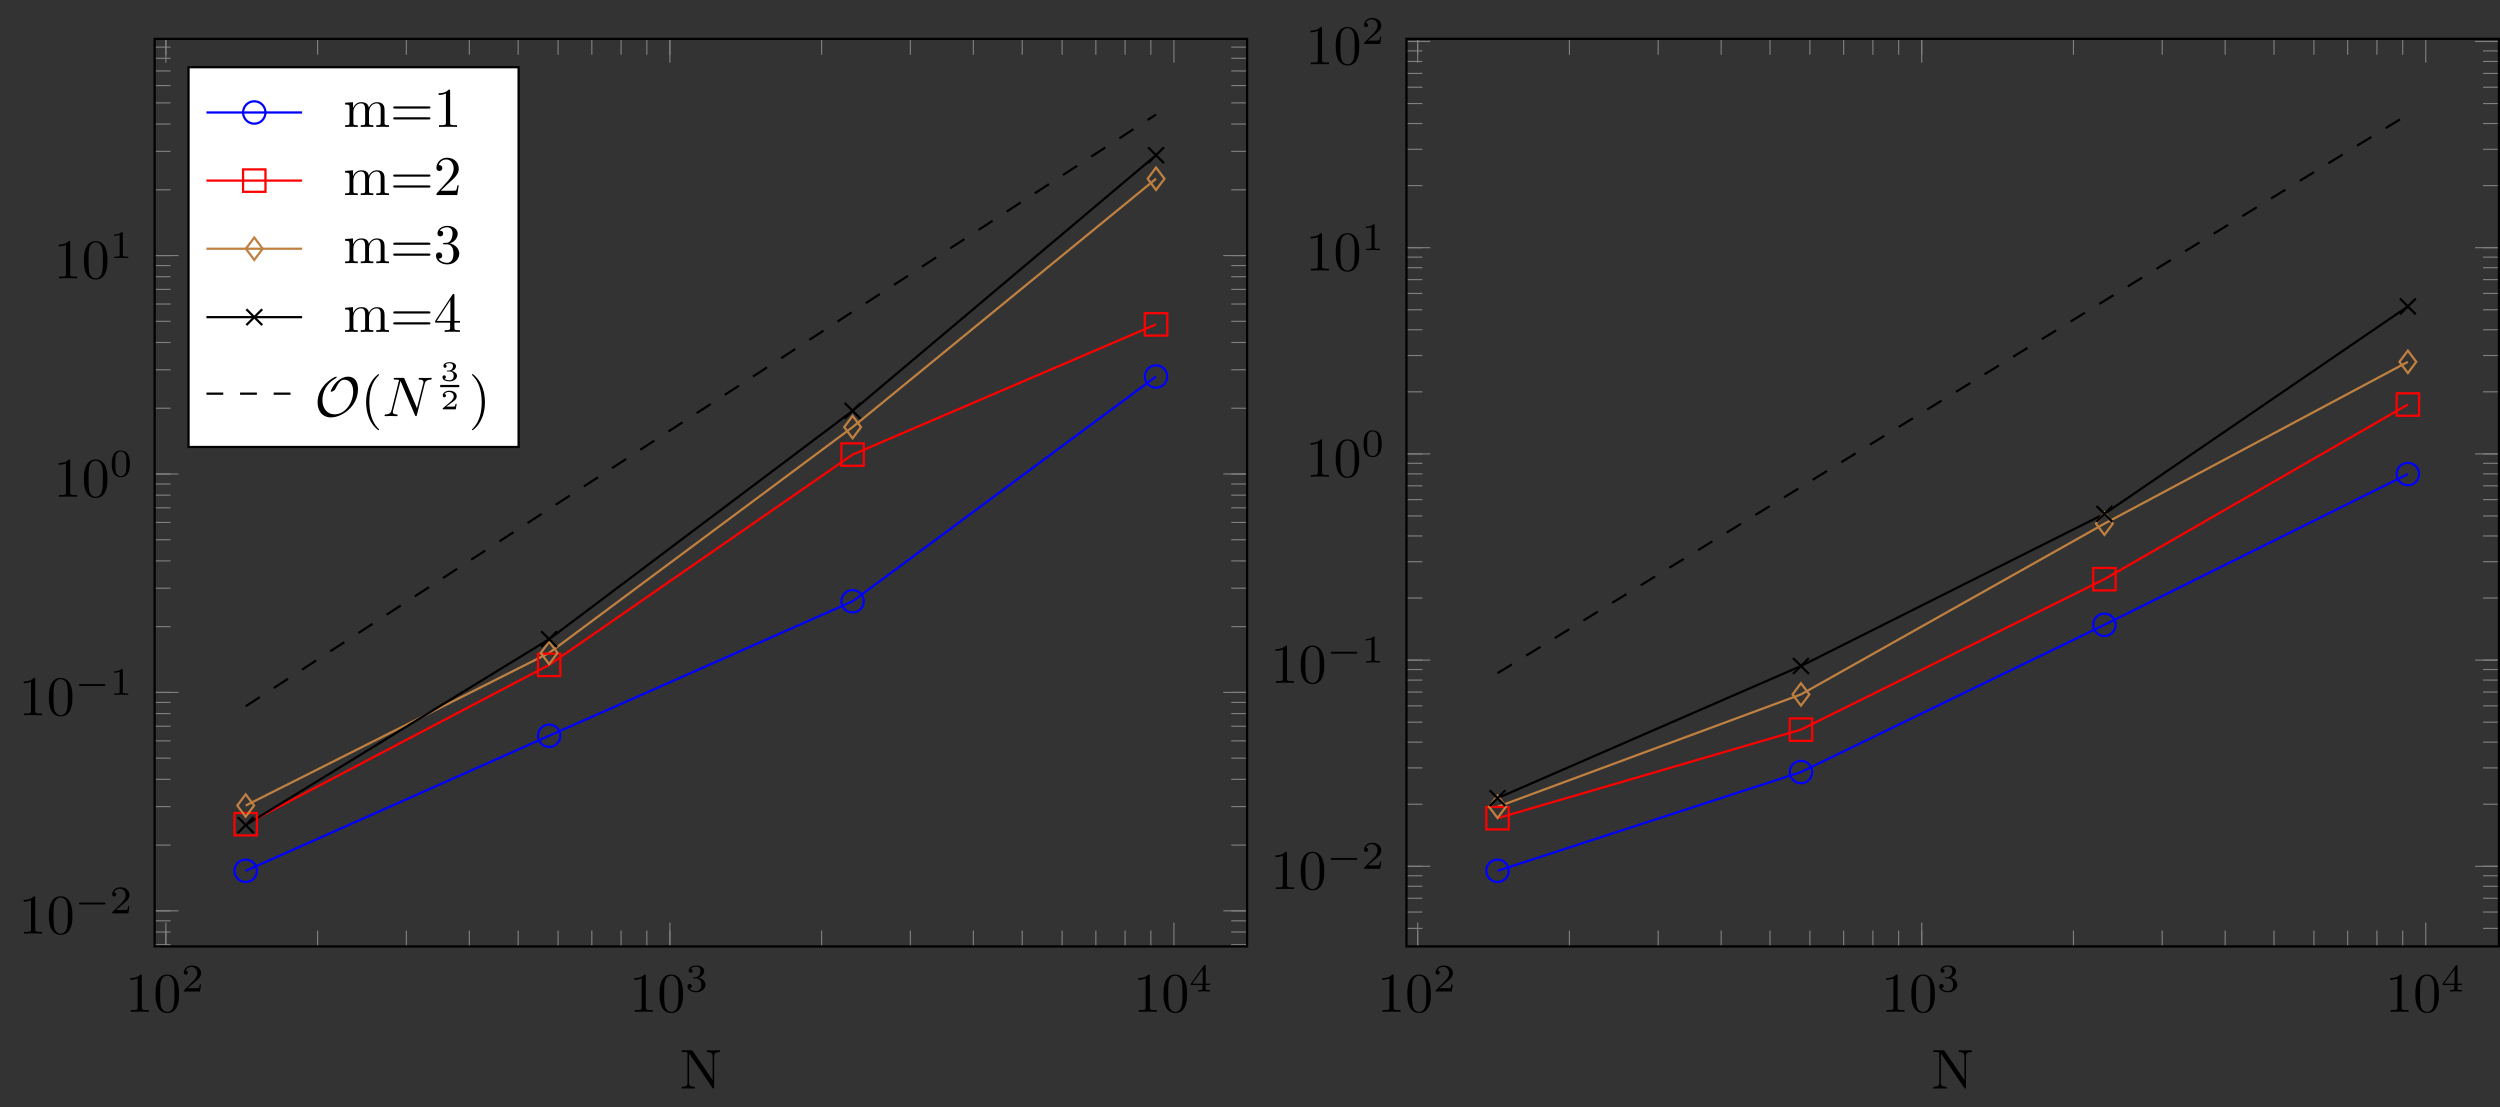 <?xml version="1.0" encoding="UTF-8"?>
<svg xmlns="http://www.w3.org/2000/svg" xmlns:xlink="http://www.w3.org/1999/xlink" width="444.591pt" height="196.907pt" viewBox="0 0 444.591 196.907" version="1.1">
<rect x="0" y="0" width="444.591" height="196.907" fill="#333333" stroke="none"/>
<defs>
<g>
<symbol overflow="visible" id="glyph0-0">
<path style="stroke:none;" d=""/>
</symbol>
<symbol overflow="visible" id="glyph0-1">
<path style="stroke:none;" d="M 2.938 -6.375 C 2.938 -6.625 2.938 -6.641 2.703 -6.641 C 2.078 -6 1.203 -6 0.891 -6 L 0.891 -5.688 C 1.094 -5.688 1.672 -5.688 2.188 -5.953 L 2.188 -0.781 C 2.188 -0.422 2.156 -0.312 1.266 -0.312 L 0.953 -0.312 L 0.953 0 C 1.297 -0.031 2.156 -0.031 2.562 -0.031 C 2.953 -0.031 3.828 -0.031 4.172 0 L 4.172 -0.312 L 3.859 -0.312 C 2.953 -0.312 2.938 -0.422 2.938 -0.781 Z M 2.938 -6.375 "/>
</symbol>
<symbol overflow="visible" id="glyph0-2">
<path style="stroke:none;" d="M 4.578 -3.188 C 4.578 -3.984 4.531 -4.781 4.188 -5.516 C 3.734 -6.484 2.906 -6.641 2.5 -6.641 C 1.891 -6.641 1.172 -6.375 0.75 -5.453 C 0.438 -4.766 0.391 -3.984 0.391 -3.188 C 0.391 -2.438 0.422 -1.547 0.844 -0.781 C 1.266 0.016 2 0.219 2.484 0.219 C 3.016 0.219 3.781 0.016 4.219 -0.938 C 4.531 -1.625 4.578 -2.406 4.578 -3.188 Z M 2.484 0 C 2.094 0 1.5 -0.25 1.328 -1.203 C 1.219 -1.797 1.219 -2.719 1.219 -3.312 C 1.219 -3.953 1.219 -4.609 1.297 -5.141 C 1.484 -6.328 2.234 -6.422 2.484 -6.422 C 2.812 -6.422 3.469 -6.234 3.656 -5.25 C 3.766 -4.688 3.766 -3.938 3.766 -3.312 C 3.766 -2.562 3.766 -1.891 3.656 -1.25 C 3.5 -0.297 2.938 0 2.484 0 Z M 2.484 0 "/>
</symbol>
<symbol overflow="visible" id="glyph0-3">
<path style="stroke:none;" d="M 3.297 2.391 C 3.297 2.359 3.297 2.344 3.125 2.172 C 1.891 0.922 1.562 -0.969 1.562 -2.5 C 1.562 -4.234 1.938 -5.969 3.172 -7.203 C 3.297 -7.328 3.297 -7.344 3.297 -7.375 C 3.297 -7.453 3.266 -7.484 3.203 -7.484 C 3.094 -7.484 2.203 -6.797 1.609 -5.531 C 1.109 -4.438 0.984 -3.328 0.984 -2.5 C 0.984 -1.719 1.094 -0.516 1.641 0.625 C 2.25 1.844 3.094 2.5 3.203 2.5 C 3.266 2.5 3.297 2.469 3.297 2.391 Z M 3.297 2.391 "/>
</symbol>
<symbol overflow="visible" id="glyph0-4">
<path style="stroke:none;" d="M 2.875 -2.5 C 2.875 -3.266 2.766 -4.469 2.219 -5.609 C 1.625 -6.828 0.766 -7.484 0.672 -7.484 C 0.609 -7.484 0.562 -7.438 0.562 -7.375 C 0.562 -7.344 0.562 -7.328 0.75 -7.141 C 1.734 -6.156 2.297 -4.578 2.297 -2.5 C 2.297 -0.781 1.938 0.969 0.703 2.219 C 0.562 2.344 0.562 2.359 0.562 2.391 C 0.562 2.453 0.609 2.5 0.672 2.5 C 0.766 2.5 1.672 1.812 2.25 0.547 C 2.766 -0.547 2.875 -1.656 2.875 -2.5 Z M 2.875 -2.5 "/>
</symbol>
<symbol overflow="visible" id="glyph1-0">
<path style="stroke:none;" d=""/>
</symbol>
<symbol overflow="visible" id="glyph1-1">
<path style="stroke:none;" d="M 3.516 -1.266 L 3.281 -1.266 C 3.266 -1.109 3.188 -0.703 3.094 -0.641 C 3.047 -0.594 2.516 -0.594 2.406 -0.594 L 1.125 -0.594 C 1.859 -1.234 2.109 -1.438 2.516 -1.766 C 3.031 -2.172 3.516 -2.609 3.516 -3.266 C 3.516 -4.109 2.781 -4.625 1.891 -4.625 C 1.031 -4.625 0.438 -4.016 0.438 -3.375 C 0.438 -3.031 0.734 -2.984 0.812 -2.984 C 0.969 -2.984 1.172 -3.109 1.172 -3.359 C 1.172 -3.484 1.125 -3.734 0.766 -3.734 C 0.984 -4.219 1.453 -4.375 1.781 -4.375 C 2.484 -4.375 2.844 -3.828 2.844 -3.266 C 2.844 -2.656 2.406 -2.188 2.188 -1.938 L 0.516 -0.266 C 0.438 -0.203 0.438 -0.188 0.438 0 L 3.312 0 Z M 3.516 -1.266 "/>
</symbol>
<symbol overflow="visible" id="glyph1-2">
<path style="stroke:none;" d="M 1.906 -2.328 C 2.453 -2.328 2.844 -1.953 2.844 -1.203 C 2.844 -0.344 2.328 -0.078 1.938 -0.078 C 1.656 -0.078 1.031 -0.156 0.75 -0.578 C 1.078 -0.578 1.156 -0.812 1.156 -0.969 C 1.156 -1.188 0.984 -1.344 0.766 -1.344 C 0.578 -1.344 0.375 -1.219 0.375 -0.938 C 0.375 -0.281 1.094 0.141 1.938 0.141 C 2.906 0.141 3.578 -0.516 3.578 -1.203 C 3.578 -1.75 3.141 -2.297 2.375 -2.453 C 3.094 -2.719 3.359 -3.234 3.359 -3.672 C 3.359 -4.219 2.734 -4.625 1.953 -4.625 C 1.188 -4.625 0.594 -4.25 0.594 -3.688 C 0.594 -3.453 0.75 -3.328 0.953 -3.328 C 1.172 -3.328 1.312 -3.484 1.312 -3.672 C 1.312 -3.875 1.172 -4.031 0.953 -4.047 C 1.203 -4.344 1.672 -4.422 1.938 -4.422 C 2.25 -4.422 2.688 -4.266 2.688 -3.672 C 2.688 -3.375 2.594 -3.047 2.406 -2.844 C 2.188 -2.578 1.984 -2.562 1.641 -2.531 C 1.469 -2.516 1.453 -2.516 1.422 -2.516 C 1.406 -2.516 1.344 -2.5 1.344 -2.422 C 1.344 -2.328 1.406 -2.328 1.531 -2.328 Z M 1.906 -2.328 "/>
</symbol>
<symbol overflow="visible" id="glyph1-3">
<path style="stroke:none;" d="M 3.688 -1.141 L 3.688 -1.391 L 2.906 -1.391 L 2.906 -4.5 C 2.906 -4.641 2.906 -4.703 2.766 -4.703 C 2.672 -4.703 2.641 -4.703 2.578 -4.594 L 0.266 -1.391 L 0.266 -1.141 L 2.328 -1.141 L 2.328 -0.578 C 2.328 -0.328 2.328 -0.25 1.75 -0.25 L 1.562 -0.25 L 1.562 0 C 1.922 -0.016 2.359 -0.031 2.609 -0.031 C 2.875 -0.031 3.312 -0.016 3.672 0 L 3.672 -0.25 L 3.484 -0.25 C 2.906 -0.25 2.906 -0.328 2.906 -0.578 L 2.906 -1.141 Z M 2.375 -3.938 L 2.375 -1.391 L 0.531 -1.391 Z M 2.375 -3.938 "/>
</symbol>
<symbol overflow="visible" id="glyph1-4">
<path style="stroke:none;" d="M 2.328 -4.438 C 2.328 -4.625 2.328 -4.625 2.125 -4.625 C 1.672 -4.188 1.047 -4.188 0.766 -4.188 L 0.766 -3.938 C 0.922 -3.938 1.391 -3.938 1.766 -4.125 L 1.766 -0.578 C 1.766 -0.344 1.766 -0.25 1.078 -0.25 L 0.812 -0.25 L 0.812 0 C 0.938 0 1.797 -0.031 2.047 -0.031 C 2.266 -0.031 3.141 0 3.297 0 L 3.297 -0.25 L 3.031 -0.25 C 2.328 -0.25 2.328 -0.344 2.328 -0.578 Z M 2.328 -4.438 "/>
</symbol>
<symbol overflow="visible" id="glyph1-5">
<path style="stroke:none;" d="M 3.594 -2.219 C 3.594 -2.984 3.5 -3.547 3.188 -4.031 C 2.969 -4.344 2.531 -4.625 1.984 -4.625 C 0.359 -4.625 0.359 -2.719 0.359 -2.219 C 0.359 -1.719 0.359 0.141 1.984 0.141 C 3.594 0.141 3.594 -1.719 3.594 -2.219 Z M 1.984 -0.062 C 1.656 -0.062 1.234 -0.25 1.094 -0.812 C 1 -1.219 1 -1.797 1 -2.312 C 1 -2.828 1 -3.359 1.094 -3.734 C 1.25 -4.281 1.688 -4.438 1.984 -4.438 C 2.359 -4.438 2.719 -4.203 2.844 -3.797 C 2.953 -3.422 2.969 -2.922 2.969 -2.312 C 2.969 -1.797 2.969 -1.281 2.875 -0.844 C 2.734 -0.203 2.266 -0.062 1.984 -0.062 Z M 1.984 -0.062 "/>
</symbol>
<symbol overflow="visible" id="glyph2-0">
<path style="stroke:none;" d=""/>
</symbol>
<symbol overflow="visible" id="glyph2-1">
<path style="stroke:none;" d="M 5.188 -1.578 C 5.297 -1.578 5.469 -1.578 5.469 -1.734 C 5.469 -1.922 5.297 -1.922 5.188 -1.922 L 1.031 -1.922 C 0.922 -1.922 0.75 -1.922 0.75 -1.75 C 0.75 -1.578 0.906 -1.578 1.031 -1.578 Z M 5.188 -1.578 "/>
</symbol>
<symbol overflow="visible" id="glyph3-0">
<path style="stroke:none;" d=""/>
</symbol>
<symbol overflow="visible" id="glyph3-1">
<path style="stroke:none;" d="M 7.141 -6.5 L 7.141 -6.812 L 5.969 -6.781 L 4.812 -6.812 L 4.812 -6.5 C 5.828 -6.5 5.828 -6.031 5.828 -5.766 L 5.828 -1.5 L 2.312 -6.672 C 2.219 -6.797 2.219 -6.812 2.031 -6.812 L 0.328 -6.812 L 0.328 -6.5 L 0.625 -6.5 C 0.766 -6.5 0.969 -6.484 1.109 -6.484 C 1.344 -6.453 1.359 -6.438 1.359 -6.25 L 1.359 -1.047 C 1.359 -0.781 1.359 -0.312 0.328 -0.312 L 0.328 0 L 1.5 -0.031 L 2.656 0 L 2.656 -0.312 C 1.641 -0.312 1.641 -0.781 1.641 -1.047 L 1.641 -6.234 C 1.688 -6.188 1.688 -6.172 1.734 -6.109 L 5.797 -0.125 C 5.891 -0.016 5.906 0 5.969 0 C 6.109 0 6.109 -0.062 6.109 -0.266 L 6.109 -5.766 C 6.109 -6.031 6.109 -6.5 7.141 -6.5 Z M 7.141 -6.5 "/>
</symbol>
<symbol overflow="visible" id="glyph3-2">
<path style="stroke:none;" d="M 8.109 0 L 8.109 -0.312 C 7.594 -0.312 7.344 -0.312 7.328 -0.609 L 7.328 -2.516 C 7.328 -3.375 7.328 -3.672 7.016 -4.031 C 6.875 -4.203 6.547 -4.406 5.969 -4.406 C 5.141 -4.406 4.688 -3.812 4.531 -3.422 C 4.391 -4.297 3.656 -4.406 3.203 -4.406 C 2.469 -4.406 2 -3.984 1.719 -3.359 L 1.719 -4.406 L 0.312 -4.297 L 0.312 -3.984 C 1.016 -3.984 1.094 -3.922 1.094 -3.422 L 1.094 -0.75 C 1.094 -0.312 0.984 -0.312 0.312 -0.312 L 0.312 0 L 1.453 -0.031 L 2.562 0 L 2.562 -0.312 C 1.891 -0.312 1.781 -0.312 1.781 -0.75 L 1.781 -2.594 C 1.781 -3.625 2.5 -4.188 3.125 -4.188 C 3.766 -4.188 3.875 -3.656 3.875 -3.078 L 3.875 -0.75 C 3.875 -0.312 3.766 -0.312 3.094 -0.312 L 3.094 0 L 4.219 -0.031 L 5.328 0 L 5.328 -0.312 C 4.672 -0.312 4.562 -0.312 4.562 -0.75 L 4.562 -2.594 C 4.562 -3.625 5.266 -4.188 5.906 -4.188 C 6.531 -4.188 6.641 -3.656 6.641 -3.078 L 6.641 -0.75 C 6.641 -0.312 6.531 -0.312 5.859 -0.312 L 5.859 0 L 6.984 -0.031 Z M 8.109 0 "/>
</symbol>
<symbol overflow="visible" id="glyph3-3">
<path style="stroke:none;" d="M 7.188 -3.453 C 7.188 -3.656 7 -3.656 6.859 -3.656 L 0.891 -3.656 C 0.75 -3.656 0.562 -3.656 0.562 -3.453 C 0.562 -3.266 0.75 -3.266 0.891 -3.266 L 6.844 -3.266 C 7 -3.266 7.188 -3.266 7.188 -3.453 Z M 7.188 -1.531 C 7.188 -1.719 7 -1.719 6.844 -1.719 L 0.891 -1.719 C 0.75 -1.719 0.562 -1.719 0.562 -1.531 C 0.562 -1.328 0.75 -1.328 0.891 -1.328 L 6.859 -1.328 C 7 -1.328 7.188 -1.328 7.188 -1.531 Z M 7.188 -1.531 "/>
</symbol>
<symbol overflow="visible" id="glyph3-4">
<path style="stroke:none;" d="M 4.172 0 L 4.172 -0.312 L 3.859 -0.312 C 2.953 -0.312 2.938 -0.422 2.938 -0.781 L 2.938 -6.375 C 2.938 -6.625 2.938 -6.641 2.703 -6.641 C 2.078 -6 1.203 -6 0.891 -6 L 0.891 -5.688 C 1.094 -5.688 1.672 -5.688 2.188 -5.953 L 2.188 -0.781 C 2.188 -0.422 2.156 -0.312 1.266 -0.312 L 0.953 -0.312 L 0.953 0 C 1.297 -0.031 2.156 -0.031 2.562 -0.031 C 2.953 -0.031 3.828 -0.031 4.172 0 Z M 4.172 0 "/>
</symbol>
<symbol overflow="visible" id="glyph3-5">
<path style="stroke:none;" d="M 4.469 -1.734 L 4.234 -1.734 C 4.172 -1.438 4.109 -1 4 -0.844 C 3.938 -0.766 3.281 -0.766 3.062 -0.766 L 1.266 -0.766 L 2.328 -1.797 C 3.875 -3.172 4.469 -3.703 4.469 -4.703 C 4.469 -5.844 3.578 -6.641 2.359 -6.641 C 1.234 -6.641 0.5 -5.719 0.5 -4.828 C 0.5 -4.281 1 -4.281 1.031 -4.281 C 1.203 -4.281 1.547 -4.391 1.547 -4.812 C 1.547 -5.062 1.359 -5.328 1.016 -5.328 C 0.938 -5.328 0.922 -5.328 0.891 -5.312 C 1.109 -5.969 1.656 -6.328 2.234 -6.328 C 3.141 -6.328 3.562 -5.516 3.562 -4.703 C 3.562 -3.906 3.078 -3.125 2.516 -2.5 L 0.609 -0.375 C 0.5 -0.266 0.5 -0.234 0.5 0 L 4.203 0 Z M 4.469 -1.734 "/>
</symbol>
<symbol overflow="visible" id="glyph3-6">
<path style="stroke:none;" d="M 4.562 -1.703 C 4.562 -2.516 3.922 -3.297 2.891 -3.516 C 3.703 -3.781 4.281 -4.469 4.281 -5.266 C 4.281 -6.078 3.406 -6.641 2.453 -6.641 C 1.453 -6.641 0.688 -6.047 0.688 -5.281 C 0.688 -4.953 0.906 -4.766 1.203 -4.766 C 1.5 -4.766 1.703 -4.984 1.703 -5.281 C 1.703 -5.766 1.234 -5.766 1.094 -5.766 C 1.391 -6.266 2.047 -6.391 2.406 -6.391 C 2.828 -6.391 3.375 -6.172 3.375 -5.281 C 3.375 -5.156 3.344 -4.578 3.094 -4.141 C 2.797 -3.656 2.453 -3.625 2.203 -3.625 C 2.125 -3.609 1.891 -3.594 1.812 -3.594 C 1.734 -3.578 1.672 -3.562 1.672 -3.469 C 1.672 -3.359 1.734 -3.359 1.906 -3.359 L 2.344 -3.359 C 3.156 -3.359 3.531 -2.688 3.531 -1.703 C 3.531 -0.344 2.844 -0.062 2.406 -0.062 C 1.969 -0.062 1.219 -0.234 0.875 -0.812 C 1.219 -0.766 1.531 -0.984 1.531 -1.359 C 1.531 -1.719 1.266 -1.922 0.984 -1.922 C 0.734 -1.922 0.422 -1.781 0.422 -1.344 C 0.422 -0.438 1.344 0.219 2.438 0.219 C 3.656 0.219 4.562 -0.688 4.562 -1.703 Z M 4.562 -1.703 "/>
</symbol>
<symbol overflow="visible" id="glyph3-7">
<path style="stroke:none;" d="M 4.688 -1.641 L 4.688 -1.953 L 3.703 -1.953 L 3.703 -6.484 C 3.703 -6.688 3.703 -6.75 3.531 -6.75 C 3.453 -6.75 3.422 -6.75 3.344 -6.625 L 0.281 -1.953 L 0.281 -1.641 L 2.938 -1.641 L 2.938 -0.781 C 2.938 -0.422 2.906 -0.312 2.172 -0.312 L 1.969 -0.312 L 1.969 0 C 2.375 -0.031 2.891 -0.031 3.312 -0.031 C 3.734 -0.031 4.25 -0.031 4.672 0 L 4.672 -0.312 L 4.453 -0.312 C 3.719 -0.312 3.703 -0.422 3.703 -0.781 L 3.703 -1.641 Z M 2.984 -1.953 L 0.562 -1.953 L 2.984 -5.672 Z M 2.984 -1.953 "/>
</symbol>
<symbol overflow="visible" id="glyph4-0">
<path style="stroke:none;" d=""/>
</symbol>
<symbol overflow="visible" id="glyph4-1">
<path style="stroke:none;" d="M 7.75 -4.812 C 7.75 -6.078 7.188 -7.031 5.969 -7.031 C 4.938 -7.031 4.062 -6.188 3.984 -6.125 C 3.188 -5.344 2.891 -4.453 2.891 -4.422 C 2.891 -4.359 2.938 -4.359 2.984 -4.359 C 3.188 -4.359 3.344 -4.453 3.484 -4.562 C 3.672 -4.688 3.672 -4.719 3.781 -4.953 C 3.875 -5.156 4.109 -5.641 4.469 -6.062 C 4.719 -6.328 4.922 -6.484 5.312 -6.484 C 6.281 -6.484 6.891 -5.688 6.891 -4.375 C 6.891 -2.344 5.453 -0.328 3.609 -0.328 C 2.188 -0.328 1.422 -1.453 1.422 -2.875 C 1.422 -4.234 2.109 -5.734 3.562 -6.594 C 3.672 -6.656 3.969 -6.828 3.969 -6.953 C 3.969 -7.031 3.891 -7.031 3.875 -7.031 C 3.516 -7.031 0.562 -5.438 0.562 -2.453 C 0.562 -1.062 1.297 0.219 2.953 0.219 C 4.891 0.219 7.75 -1.734 7.75 -4.812 Z M 7.75 -4.812 "/>
</symbol>
<symbol overflow="visible" id="glyph5-0">
<path style="stroke:none;" d=""/>
</symbol>
<symbol overflow="visible" id="glyph5-1">
<path style="stroke:none;" d="M 7.531 -5.766 C 7.641 -6.156 7.812 -6.469 8.609 -6.5 C 8.656 -6.5 8.781 -6.516 8.781 -6.703 C 8.781 -6.703 8.781 -6.812 8.656 -6.812 C 8.328 -6.812 7.969 -6.781 7.641 -6.781 C 7.312 -6.781 6.953 -6.812 6.625 -6.812 C 6.562 -6.812 6.453 -6.812 6.453 -6.609 C 6.453 -6.5 6.547 -6.5 6.625 -6.5 C 7.203 -6.484 7.312 -6.281 7.312 -6.062 C 7.312 -6.031 7.281 -5.875 7.281 -5.859 L 6.156 -1.422 L 3.953 -6.625 C 3.875 -6.797 3.875 -6.812 3.641 -6.812 L 2.297 -6.812 C 2.109 -6.812 2.016 -6.812 2.016 -6.609 C 2.016 -6.5 2.109 -6.5 2.297 -6.5 C 2.344 -6.5 2.969 -6.5 2.969 -6.406 L 1.641 -1.062 C 1.531 -0.656 1.359 -0.344 0.562 -0.312 C 0.5 -0.312 0.391 -0.297 0.391 -0.109 C 0.391 -0.047 0.438 0 0.516 0 C 0.844 0 1.188 -0.031 1.516 -0.031 C 1.859 -0.031 2.219 0 2.547 0 C 2.594 0 2.719 0 2.719 -0.203 C 2.719 -0.297 2.625 -0.312 2.516 -0.312 C 1.938 -0.328 1.859 -0.547 1.859 -0.75 C 1.859 -0.812 1.875 -0.875 1.906 -0.984 L 3.219 -6.234 C 3.266 -6.188 3.266 -6.156 3.312 -6.062 L 5.797 -0.188 C 5.859 -0.016 5.891 0 5.984 0 C 6.094 0 6.094 -0.031 6.141 -0.203 Z M 7.531 -5.766 "/>
</symbol>
<symbol overflow="visible" id="glyph6-0">
<path style="stroke:none;" d=""/>
</symbol>
<symbol overflow="visible" id="glyph6-1">
<path style="stroke:none;" d="M 1.641 -1.656 C 2.109 -1.656 2.406 -1.359 2.406 -0.875 C 2.406 -0.359 2.094 -0.094 1.656 -0.094 C 1.594 -0.094 1 -0.094 0.75 -0.359 C 0.953 -0.391 1.016 -0.531 1.016 -0.656 C 1.016 -0.844 0.875 -0.969 0.703 -0.969 C 0.547 -0.969 0.406 -0.859 0.406 -0.641 C 0.406 -0.125 0.984 0.109 1.672 0.109 C 2.484 0.109 2.984 -0.391 2.984 -0.875 C 2.984 -1.281 2.625 -1.625 2.062 -1.75 C 2.656 -1.953 2.812 -2.328 2.812 -2.609 C 2.812 -3.016 2.312 -3.312 1.688 -3.312 C 1.062 -3.312 0.578 -3.062 0.578 -2.609 C 0.578 -2.375 0.766 -2.312 0.859 -2.312 C 1 -2.312 1.141 -2.422 1.141 -2.609 C 1.141 -2.719 1.078 -2.859 0.906 -2.891 C 1.109 -3.109 1.562 -3.125 1.672 -3.125 C 2.031 -3.125 2.281 -2.953 2.281 -2.609 C 2.281 -2.312 2.094 -1.859 1.578 -1.828 C 1.438 -1.828 1.422 -1.828 1.281 -1.812 C 1.234 -1.812 1.172 -1.812 1.172 -1.734 C 1.172 -1.656 1.219 -1.656 1.312 -1.656 Z M 1.641 -1.656 "/>
</symbol>
<symbol overflow="visible" id="glyph6-2">
<path style="stroke:none;" d="M 2.938 -0.969 L 2.719 -0.969 C 2.719 -0.875 2.656 -0.562 2.578 -0.516 C 2.547 -0.484 2.125 -0.484 2.047 -0.484 L 1.078 -0.484 C 1.406 -0.719 1.766 -1 2.062 -1.203 C 2.516 -1.516 2.938 -1.797 2.938 -2.328 C 2.938 -2.969 2.328 -3.312 1.625 -3.312 C 0.953 -3.312 0.453 -2.938 0.453 -2.438 C 0.453 -2.188 0.672 -2.141 0.75 -2.141 C 0.875 -2.141 1.031 -2.234 1.031 -2.438 C 1.031 -2.609 0.906 -2.719 0.75 -2.719 C 0.891 -2.953 1.188 -3.094 1.516 -3.094 C 2 -3.094 2.406 -2.812 2.406 -2.328 C 2.406 -1.906 2.109 -1.578 1.734 -1.266 L 0.516 -0.234 C 0.469 -0.188 0.453 -0.188 0.453 -0.156 L 0.453 0 L 2.766 0 Z M 2.938 -0.969 "/>
</symbol>
</g>
<clipPath id="clip1">
  <path d="M 250 8 L 444.59 8 L 444.59 166 L 250 166 Z M 250 8 "/>
</clipPath>
<clipPath id="clip2">
  <path d="M 250 7 L 444.59 7 L 444.59 155 L 250 155 Z M 250 7 "/>
</clipPath>
<clipPath id="clip3">
  <path d="M 249 6 L 444.59 6 L 444.59 169 L 249 169 Z M 249 6 "/>
</clipPath>
</defs>
<g id="surface1">
<path style="fill:none;stroke-width:0.199;stroke-linecap:butt;stroke-linejoin:miter;stroke:rgb(50%,50%,50%);stroke-opacity:1;stroke-miterlimit:10;" d="M 179.269 -84.02 L 179.269 -81.188 M 206.249 -84.02 L 206.249 -81.188 M 222.035 -84.02 L 222.035 -81.188 M 233.234 -84.02 L 233.234 -81.188 M 241.917 -84.02 L 241.917 -81.188 M 249.015 -84.02 L 249.015 -81.188 M 255.015 -84.02 L 255.015 -81.188 M 260.214 -84.02 L 260.214 -81.188 M 264.8 -84.02 L 264.8 -81.188 M 268.902 -84.02 L 268.902 -81.188 M 295.882 -84.02 L 295.882 -81.188 M 311.667 -84.02 L 311.667 -81.188 M 322.867 -84.02 L 322.867 -81.188 M 331.554 -84.02 L 331.554 -81.188 M 338.652 -84.02 L 338.652 -81.188 M 344.652 -84.02 L 344.652 -81.188 M 349.847 -84.02 L 349.847 -81.188 M 354.433 -84.02 L 354.433 -81.188 M 179.269 77.378 L 179.269 74.546 M 206.249 77.378 L 206.249 74.546 M 222.035 77.378 L 222.035 74.546 M 233.234 77.378 L 233.234 74.546 M 241.917 77.378 L 241.917 74.546 M 249.015 77.378 L 249.015 74.546 M 255.015 77.378 L 255.015 74.546 M 260.214 77.378 L 260.214 74.546 M 264.8 77.378 L 264.8 74.546 M 268.902 77.378 L 268.902 74.546 M 295.882 77.378 L 295.882 74.546 M 311.667 77.378 L 311.667 74.546 M 322.867 77.378 L 322.867 74.546 M 331.554 77.378 L 331.554 74.546 M 338.652 77.378 L 338.652 74.546 M 344.652 77.378 L 344.652 74.546 M 349.847 77.378 L 349.847 74.546 M 354.433 77.378 L 354.433 74.546 " transform="matrix(1,0,0,-1,-149.769,84.292)"/>
<path style="fill:none;stroke-width:0.199;stroke-linecap:butt;stroke-linejoin:miter;stroke:rgb(50%,50%,50%);stroke-opacity:1;stroke-miterlimit:10;" d="M 179.269 -84.02 L 179.269 -79.774 M 268.902 -84.02 L 268.902 -79.774 M 358.535 -84.02 L 358.535 -79.774 M 179.269 77.378 L 179.269 73.132 M 268.902 77.378 L 268.902 73.132 M 358.535 77.378 L 358.535 73.132 " transform="matrix(1,0,0,-1,-149.769,84.292)"/>
<path style="fill:none;stroke-width:0.199;stroke-linecap:butt;stroke-linejoin:miter;stroke:rgb(50%,50%,50%);stroke-opacity:1;stroke-miterlimit:10;" d="M 177.269 -83.704 L 180.093 -83.704 M 177.269 -81.454 L 180.093 -81.454 M 177.269 -79.466 L 180.093 -79.466 M 177.269 -77.688 L 180.093 -77.688 M 177.269 -65.997 L 180.093 -65.997 M 177.269 -59.153 L 180.093 -59.153 M 177.269 -54.302 L 180.093 -54.302 M 177.269 -50.536 L 180.093 -50.536 M 177.269 -47.462 L 180.093 -47.462 M 177.269 -44.86 L 180.093 -44.86 M 177.269 -42.61 L 180.093 -42.61 M 177.269 -40.622 L 180.093 -40.622 M 177.269 -38.845 L 180.093 -38.845 M 177.269 -27.149 L 180.093 -27.149 M 177.269 -20.31 L 180.093 -20.31 M 177.269 -15.458 L 180.093 -15.458 M 177.269 -11.692 L 180.093 -11.692 M 177.269 -8.618 L 180.093 -8.618 M 177.269 -6.017 L 180.093 -6.017 M 177.269 -3.763 L 180.093 -3.763 M 177.269 -1.778 L 180.093 -1.778 M 177.269 -0.001 L 180.093 -0.001 M 177.269 11.694 L 180.093 11.694 M 177.269 18.534 L 180.093 18.534 M 177.269 23.386 L 180.093 23.386 M 177.269 27.151 L 180.093 27.151 M 177.269 30.226 L 180.093 30.226 M 177.269 32.827 L 180.093 32.827 M 177.269 35.081 L 180.093 35.081 M 177.269 37.065 L 180.093 37.065 M 177.269 38.843 L 180.093 38.843 M 177.269 50.538 L 180.093 50.538 M 177.269 57.378 L 180.093 57.378 M 177.269 62.23 L 180.093 62.23 M 177.269 65.995 L 180.093 65.995 M 177.269 69.073 L 180.093 69.073 M 177.269 71.671 L 180.093 71.671 M 177.269 73.925 L 180.093 73.925 M 177.269 75.913 L 180.093 75.913 M 371.546 -83.704 L 368.722 -83.704 M 371.546 -81.454 L 368.722 -81.454 M 371.546 -79.466 L 368.722 -79.466 M 371.546 -77.688 L 368.722 -77.688 M 371.546 -65.997 L 368.722 -65.997 M 371.546 -59.153 L 368.722 -59.153 M 371.546 -54.302 L 368.722 -54.302 M 371.546 -50.536 L 368.722 -50.536 M 371.546 -47.462 L 368.722 -47.462 M 371.546 -44.86 L 368.722 -44.86 M 371.546 -42.61 L 368.722 -42.61 M 371.546 -40.622 L 368.722 -40.622 M 371.546 -38.845 L 368.722 -38.845 M 371.546 -27.149 L 368.722 -27.149 M 371.546 -20.31 L 368.722 -20.31 M 371.546 -15.458 L 368.722 -15.458 M 371.546 -11.692 L 368.722 -11.692 M 371.546 -8.618 L 368.722 -8.618 M 371.546 -6.017 L 368.722 -6.017 M 371.546 -3.763 L 368.722 -3.763 M 371.546 -1.778 L 368.722 -1.778 M 371.546 -0.001 L 368.722 -0.001 M 371.546 11.694 L 368.722 11.694 M 371.546 18.534 L 368.722 18.534 M 371.546 23.386 L 368.722 23.386 M 371.546 27.151 L 368.722 27.151 M 371.546 30.226 L 368.722 30.226 M 371.546 32.827 L 368.722 32.827 M 371.546 35.081 L 368.722 35.081 M 371.546 37.065 L 368.722 37.065 M 371.546 38.843 L 368.722 38.843 M 371.546 50.538 L 368.722 50.538 M 371.546 57.378 L 368.722 57.378 M 371.546 62.23 L 368.722 62.23 M 371.546 65.995 L 368.722 65.995 M 371.546 69.073 L 368.722 69.073 M 371.546 71.671 L 368.722 71.671 M 371.546 73.925 L 368.722 73.925 M 371.546 75.913 L 368.722 75.913 " transform="matrix(1,0,0,-1,-149.769,84.292)"/>
<path style="fill:none;stroke-width:0.199;stroke-linecap:butt;stroke-linejoin:miter;stroke:rgb(50%,50%,50%);stroke-opacity:1;stroke-miterlimit:10;" d="M 177.269 -77.688 L 181.507 -77.688 M 177.269 -38.845 L 181.507 -38.845 M 177.269 -0.001 L 181.507 -0.001 M 177.269 38.843 L 181.507 38.843 M 371.546 -77.688 L 367.312 -77.688 M 371.546 -38.845 L 367.312 -38.845 M 371.546 -0.001 L 367.312 -0.001 M 371.546 38.843 L 367.312 38.843 " transform="matrix(1,0,0,-1,-149.769,84.292)"/>
<path style="fill:none;stroke-width:0.399;stroke-linecap:butt;stroke-linejoin:miter;stroke:rgb(0%,0%,0%);stroke-opacity:1;stroke-miterlimit:10;" d="M 177.269 -84.02 L 177.269 77.378 L 371.546 77.378 L 371.546 -84.02 Z M 177.269 -84.02 " transform="matrix(1,0,0,-1,-149.769,84.292)"/>
<g style="fill:rgb(0%,0%,0%);fill-opacity:1;">
  <use xlink:href="#glyph0-1" x="22.28" y="179.942"/>
  <use xlink:href="#glyph0-2" x="27.261" y="179.942"/>
</g>
<g style="fill:rgb(0%,0%,0%);fill-opacity:1;">
  <use xlink:href="#glyph1-1" x="32.243" y="176.326"/>
</g>
<g style="fill:rgb(0%,0%,0%);fill-opacity:1;">
  <use xlink:href="#glyph0-1" x="111.913" y="179.942"/>
  <use xlink:href="#glyph0-2" x="116.894" y="179.942"/>
</g>
<g style="fill:rgb(0%,0%,0%);fill-opacity:1;">
  <use xlink:href="#glyph1-2" x="121.875" y="176.326"/>
</g>
<g style="fill:rgb(0%,0%,0%);fill-opacity:1;">
  <use xlink:href="#glyph0-1" x="201.545" y="179.942"/>
  <use xlink:href="#glyph0-2" x="206.526" y="179.942"/>
</g>
<g style="fill:rgb(0%,0%,0%);fill-opacity:1;">
  <use xlink:href="#glyph1-3" x="211.508" y="176.326"/>
</g>
<g style="fill:rgb(0%,0%,0%);fill-opacity:1;">
  <use xlink:href="#glyph0-1" x="3.321" y="166.035"/>
  <use xlink:href="#glyph0-2" x="8.302" y="166.035"/>
</g>
<g style="fill:rgb(0%,0%,0%);fill-opacity:1;">
  <use xlink:href="#glyph2-1" x="13.283" y="162.42"/>
</g>
<g style="fill:rgb(0%,0%,0%);fill-opacity:1;">
  <use xlink:href="#glyph1-1" x="19.51" y="162.42"/>
</g>
<g style="fill:rgb(0%,0%,0%);fill-opacity:1;">
  <use xlink:href="#glyph0-1" x="3.321" y="127.191"/>
  <use xlink:href="#glyph0-2" x="8.302" y="127.191"/>
</g>
<g style="fill:rgb(0%,0%,0%);fill-opacity:1;">
  <use xlink:href="#glyph2-1" x="13.283" y="123.576"/>
</g>
<g style="fill:rgb(0%,0%,0%);fill-opacity:1;">
  <use xlink:href="#glyph1-4" x="19.51" y="123.576"/>
</g>
<g style="fill:rgb(0%,0%,0%);fill-opacity:1;">
  <use xlink:href="#glyph0-1" x="9.547" y="88.347"/>
  <use xlink:href="#glyph0-2" x="14.528" y="88.347"/>
</g>
<g style="fill:rgb(0%,0%,0%);fill-opacity:1;">
  <use xlink:href="#glyph1-5" x="19.51" y="84.732"/>
</g>
<g style="fill:rgb(0%,0%,0%);fill-opacity:1;">
  <use xlink:href="#glyph0-1" x="9.547" y="49.503"/>
  <use xlink:href="#glyph0-2" x="14.528" y="49.503"/>
</g>
<g style="fill:rgb(0%,0%,0%);fill-opacity:1;">
  <use xlink:href="#glyph1-4" x="19.51" y="45.888"/>
</g>
<path style="fill:none;stroke-width:0.399;stroke-linecap:butt;stroke-linejoin:miter;stroke:rgb(0%,0%,100%);stroke-opacity:1;stroke-miterlimit:10;" d="M 193.46 -70.571 L 247.425 -46.552 L 301.39 -22.642 L 355.355 17.335 " transform="matrix(1,0,0,-1,-149.769,84.292)"/>
<path style="fill:none;stroke-width:0.399;stroke-linecap:butt;stroke-linejoin:miter;stroke:rgb(100%,0%,0%);stroke-opacity:1;stroke-miterlimit:10;" d="M 193.46 -62.282 L 247.425 -33.95 L 301.39 3.448 L 355.355 26.608 " transform="matrix(1,0,0,-1,-149.769,84.292)"/>
<path style="fill:none;stroke-width:0.399;stroke-linecap:butt;stroke-linejoin:miter;stroke:rgb(75%,50%,25%);stroke-opacity:1;stroke-miterlimit:10;" d="M 193.46 -58.962 L 247.425 -31.821 L 301.39 8.339 L 355.355 52.507 " transform="matrix(1,0,0,-1,-149.769,84.292)"/>
<path style="fill:none;stroke-width:0.399;stroke-linecap:butt;stroke-linejoin:miter;stroke:rgb(0%,0%,0%);stroke-opacity:1;stroke-miterlimit:10;" d="M 193.46 -62.438 L 247.425 -29.376 L 301.39 11.233 L 355.355 56.69 " transform="matrix(1,0,0,-1,-149.769,84.292)"/>
<path style="fill:none;stroke-width:0.399;stroke-linecap:butt;stroke-linejoin:miter;stroke:rgb(0%,0%,0%);stroke-opacity:1;stroke-dasharray:2.989,2.989;stroke-miterlimit:10;" d="M 193.46 -41.31 L 247.425 -6.231 L 301.39 28.851 L 355.355 63.929 " transform="matrix(1,0,0,-1,-149.769,84.292)"/>
<path style="fill:none;stroke-width:0.399;stroke-linecap:butt;stroke-linejoin:miter;stroke:rgb(0%,0%,100%);stroke-opacity:1;stroke-miterlimit:10;" d="M 195.453 -70.571 C 195.453 -69.47 194.562 -68.579 193.46 -68.579 C 192.359 -68.579 191.468 -69.47 191.468 -70.571 C 191.468 -71.669 192.359 -72.563 193.46 -72.563 C 194.562 -72.563 195.453 -71.669 195.453 -70.571 Z M 195.453 -70.571 " transform="matrix(1,0,0,-1,-149.769,84.292)"/>
<path style="fill:none;stroke-width:0.399;stroke-linecap:butt;stroke-linejoin:miter;stroke:rgb(0%,0%,100%);stroke-opacity:1;stroke-miterlimit:10;" d="M 249.417 -46.552 C 249.417 -45.45 248.527 -44.56 247.425 -44.56 C 246.324 -44.56 245.433 -45.45 245.433 -46.552 C 245.433 -47.653 246.324 -48.544 247.425 -48.544 C 248.527 -48.544 249.417 -47.653 249.417 -46.552 Z M 249.417 -46.552 " transform="matrix(1,0,0,-1,-149.769,84.292)"/>
<path style="fill:none;stroke-width:0.399;stroke-linecap:butt;stroke-linejoin:miter;stroke:rgb(0%,0%,100%);stroke-opacity:1;stroke-miterlimit:10;" d="M 303.382 -22.642 C 303.382 -21.54 302.492 -20.649 301.39 -20.649 C 300.292 -20.649 299.398 -21.54 299.398 -22.642 C 299.398 -23.739 300.292 -24.634 301.39 -24.634 C 302.492 -24.634 303.382 -23.739 303.382 -22.642 Z M 303.382 -22.642 " transform="matrix(1,0,0,-1,-149.769,84.292)"/>
<path style="fill:none;stroke-width:0.399;stroke-linecap:butt;stroke-linejoin:miter;stroke:rgb(0%,0%,100%);stroke-opacity:1;stroke-miterlimit:10;" d="M 357.347 17.335 C 357.347 18.437 356.457 19.327 355.355 19.327 C 354.257 19.327 353.363 18.437 353.363 17.335 C 353.363 16.233 354.257 15.343 355.355 15.343 C 356.457 15.343 357.347 16.233 357.347 17.335 Z M 357.347 17.335 " transform="matrix(1,0,0,-1,-149.769,84.292)"/>
<path style="fill:none;stroke-width:0.399;stroke-linecap:butt;stroke-linejoin:miter;stroke:rgb(100%,0%,0%);stroke-opacity:1;stroke-miterlimit:10;" d="M 191.468 -64.274 L 195.453 -64.274 L 195.453 -60.29 L 191.468 -60.29 Z M 191.468 -64.274 " transform="matrix(1,0,0,-1,-149.769,84.292)"/>
<path style="fill:none;stroke-width:0.399;stroke-linecap:butt;stroke-linejoin:miter;stroke:rgb(100%,0%,0%);stroke-opacity:1;stroke-miterlimit:10;" d="M 245.433 -35.942 L 249.417 -35.942 L 249.417 -31.958 L 245.433 -31.958 Z M 245.433 -35.942 " transform="matrix(1,0,0,-1,-149.769,84.292)"/>
<path style="fill:none;stroke-width:0.399;stroke-linecap:butt;stroke-linejoin:miter;stroke:rgb(100%,0%,0%);stroke-opacity:1;stroke-miterlimit:10;" d="M 299.398 1.456 L 303.382 1.456 L 303.382 5.44 L 299.398 5.44 Z M 299.398 1.456 " transform="matrix(1,0,0,-1,-149.769,84.292)"/>
<path style="fill:none;stroke-width:0.399;stroke-linecap:butt;stroke-linejoin:miter;stroke:rgb(100%,0%,0%);stroke-opacity:1;stroke-miterlimit:10;" d="M 353.363 24.616 L 357.347 24.616 L 357.347 28.601 L 353.363 28.601 Z M 353.363 24.616 " transform="matrix(1,0,0,-1,-149.769,84.292)"/>
<path style="fill:none;stroke-width:0.399;stroke-linecap:butt;stroke-linejoin:miter;stroke:rgb(75%,50%,25%);stroke-opacity:1;stroke-miterlimit:10;" d="M 193.46 -56.97 L 194.957 -58.962 L 193.46 -60.954 L 191.968 -58.962 Z M 193.46 -56.97 " transform="matrix(1,0,0,-1,-149.769,84.292)"/>
<path style="fill:none;stroke-width:0.399;stroke-linecap:butt;stroke-linejoin:miter;stroke:rgb(75%,50%,25%);stroke-opacity:1;stroke-miterlimit:10;" d="M 247.425 -29.829 L 248.917 -31.821 L 247.425 -33.817 L 245.929 -31.821 Z M 247.425 -29.829 " transform="matrix(1,0,0,-1,-149.769,84.292)"/>
<path style="fill:none;stroke-width:0.399;stroke-linecap:butt;stroke-linejoin:miter;stroke:rgb(75%,50%,25%);stroke-opacity:1;stroke-miterlimit:10;" d="M 301.39 10.331 L 302.886 8.339 L 301.39 6.347 L 299.898 8.339 Z M 301.39 10.331 " transform="matrix(1,0,0,-1,-149.769,84.292)"/>
<path style="fill:none;stroke-width:0.399;stroke-linecap:butt;stroke-linejoin:miter;stroke:rgb(75%,50%,25%);stroke-opacity:1;stroke-miterlimit:10;" d="M 355.355 54.499 L 356.851 52.507 L 355.355 50.515 L 353.863 52.507 Z M 355.355 54.499 " transform="matrix(1,0,0,-1,-149.769,84.292)"/>
<path style="fill:none;stroke-width:0.399;stroke-linecap:butt;stroke-linejoin:miter;stroke:rgb(0%,0%,0%);stroke-opacity:1;stroke-miterlimit:10;" d="M 192.05 -63.845 L 194.871 -61.028 M 192.05 -61.028 L 194.871 -63.845 " transform="matrix(1,0,0,-1,-149.769,84.292)"/>
<path style="fill:none;stroke-width:0.399;stroke-linecap:butt;stroke-linejoin:miter;stroke:rgb(0%,0%,0%);stroke-opacity:1;stroke-miterlimit:10;" d="M 246.015 -30.782 L 248.835 -27.966 M 246.015 -27.966 L 248.835 -30.782 " transform="matrix(1,0,0,-1,-149.769,84.292)"/>
<path style="fill:none;stroke-width:0.399;stroke-linecap:butt;stroke-linejoin:miter;stroke:rgb(0%,0%,0%);stroke-opacity:1;stroke-miterlimit:10;" d="M 299.984 9.823 L 302.8 12.64 M 299.984 12.64 L 302.8 9.823 " transform="matrix(1,0,0,-1,-149.769,84.292)"/>
<path style="fill:none;stroke-width:0.399;stroke-linecap:butt;stroke-linejoin:miter;stroke:rgb(0%,0%,0%);stroke-opacity:1;stroke-miterlimit:10;" d="M 353.949 55.284 L 356.765 58.101 M 353.949 58.101 L 356.765 55.284 " transform="matrix(1,0,0,-1,-149.769,84.292)"/>
<g style="fill:rgb(0%,0%,0%);fill-opacity:1;">
  <use xlink:href="#glyph3-1" x="120.899" y="193.586"/>
</g>
<path style="fill-rule:nonzero;fill:rgb(100%,100%,100%);fill-opacity:1;stroke-width:0.399;stroke-linecap:butt;stroke-linejoin:miter;stroke:rgb(0%,0%,0%);stroke-opacity:1;stroke-miterlimit:10;" d="M 183.296 4.804 L 241.996 4.804 L 241.996 72.339 L 183.296 72.339 Z M 183.296 4.804 " transform="matrix(1,0,0,-1,-149.769,84.292)"/>
<path style="fill:none;stroke-width:0.399;stroke-linecap:butt;stroke-linejoin:miter;stroke:rgb(0%,0%,100%);stroke-opacity:1;stroke-miterlimit:10;" d="M 0.001 0 L 17.009 0 " transform="matrix(1,0,0,-1,36.714,20.004)"/>
<path style="fill:none;stroke-width:0.399;stroke-linecap:butt;stroke-linejoin:miter;stroke:rgb(0%,0%,100%);stroke-opacity:1;stroke-miterlimit:10;" d="M 10.497 0 C 10.497 1.102 9.606 1.992 8.505 1.992 C 7.403 1.992 6.513 1.102 6.513 0 C 6.513 -1.101 7.403 -1.992 8.505 -1.992 C 9.606 -1.992 10.497 -1.101 10.497 0 Z M 10.497 0 " transform="matrix(1,0,0,-1,36.714,20.004)"/>
<g style="fill:rgb(0%,0%,0%);fill-opacity:1;">
  <use xlink:href="#glyph3-2" x="61.062" y="22.575"/>
  <use xlink:href="#glyph3-3" x="69.361" y="22.575"/>
  <use xlink:href="#glyph3-4" x="77.112" y="22.575"/>
</g>
<path style="fill:none;stroke-width:0.399;stroke-linecap:butt;stroke-linejoin:miter;stroke:rgb(100%,0%,0%);stroke-opacity:1;stroke-miterlimit:10;" d="M 0.001 0.002 L 17.009 0.002 " transform="matrix(1,0,0,-1,36.714,32.119)"/>
<path style="fill:none;stroke-width:0.399;stroke-linecap:butt;stroke-linejoin:miter;stroke:rgb(100%,0%,0%);stroke-opacity:1;stroke-miterlimit:10;" d="M 6.513 -1.994 L 10.497 -1.994 L 10.497 1.994 L 6.513 1.994 Z M 6.513 -1.994 " transform="matrix(1,0,0,-1,36.714,32.119)"/>
<g style="fill:rgb(0%,0%,0%);fill-opacity:1;">
  <use xlink:href="#glyph3-2" x="61.062" y="34.689"/>
  <use xlink:href="#glyph3-3" x="69.361" y="34.689"/>
  <use xlink:href="#glyph3-5" x="77.112" y="34.689"/>
</g>
<path style="fill:none;stroke-width:0.399;stroke-linecap:butt;stroke-linejoin:miter;stroke:rgb(75%,50%,25%);stroke-opacity:1;stroke-miterlimit:10;" d="M 0.001 -0.001 L 17.009 -0.001 " transform="matrix(1,0,0,-1,36.714,44.233)"/>
<path style="fill:none;stroke-width:0.399;stroke-linecap:butt;stroke-linejoin:miter;stroke:rgb(75%,50%,25%);stroke-opacity:1;stroke-miterlimit:10;" d="M 8.505 1.991 L 9.997 -0.001 L 8.505 -1.994 L 7.009 -0.001 Z M 8.505 1.991 " transform="matrix(1,0,0,-1,36.714,44.233)"/>
<g style="fill:rgb(0%,0%,0%);fill-opacity:1;">
  <use xlink:href="#glyph3-2" x="61.062" y="46.804"/>
  <use xlink:href="#glyph3-3" x="69.361" y="46.804"/>
  <use xlink:href="#glyph3-6" x="77.112" y="46.804"/>
</g>
<path style="fill:none;stroke-width:0.399;stroke-linecap:butt;stroke-linejoin:miter;stroke:rgb(0%,0%,0%);stroke-opacity:1;stroke-miterlimit:10;" d="M 0.001 0.001 L 17.009 0.001 " transform="matrix(1,0,0,-1,36.714,56.403)"/>
<path style="fill:none;stroke-width:0.399;stroke-linecap:butt;stroke-linejoin:miter;stroke:rgb(0%,0%,0%);stroke-opacity:1;stroke-miterlimit:10;" d="M 7.095 -1.409 L 9.915 1.411 M 7.095 1.411 L 9.915 -1.409 " transform="matrix(1,0,0,-1,36.714,56.403)"/>
<g style="fill:rgb(0%,0%,0%);fill-opacity:1;">
  <use xlink:href="#glyph3-2" x="61.062" y="59.028"/>
  <use xlink:href="#glyph3-3" x="69.361" y="59.028"/>
  <use xlink:href="#glyph3-7" x="77.112" y="59.028"/>
</g>
<path style="fill:none;stroke-width:0.399;stroke-linecap:butt;stroke-linejoin:miter;stroke:rgb(0%,0%,0%);stroke-opacity:1;stroke-dasharray:2.989,2.989;stroke-miterlimit:10;" d="M 0.001 -0.002 L 17.009 -0.002 " transform="matrix(1,0,0,-1,36.714,70.006)"/>
<g style="fill:rgb(0%,0%,0%);fill-opacity:1;">
  <use xlink:href="#glyph4-1" x="55.914" y="74.01"/>
</g>
<g style="fill:rgb(0%,0%,0%);fill-opacity:1;">
  <use xlink:href="#glyph0-3" x="64.122" y="74.01"/>
</g>
<g style="fill:rgb(0%,0%,0%);fill-opacity:1;">
  <use xlink:href="#glyph5-1" x="67.997" y="74.01"/>
</g>
<g style="fill:rgb(0%,0%,0%);fill-opacity:1;">
  <use xlink:href="#glyph6-1" x="78.283" y="67.717"/>
</g>
<path style="fill:none;stroke-width:0.398;stroke-linecap:butt;stroke-linejoin:miter;stroke:rgb(0%,0%,0%);stroke-opacity:1;stroke-miterlimit:10;" d="M -0.002 -0.001 L 3.389 -0.001 " transform="matrix(1,0,0,-1,78.283,68.651)"/>
<g style="fill:rgb(0%,0%,0%);fill-opacity:1;">
  <use xlink:href="#glyph6-2" x="78.283" y="72.795"/>
</g>
<g style="fill:rgb(0%,0%,0%);fill-opacity:1;">
  <use xlink:href="#glyph0-4" x="83.367" y="74.01"/>
</g>
<path style="fill:none;stroke-width:0.199;stroke-linecap:butt;stroke-linejoin:miter;stroke:rgb(50%,50%,50%);stroke-opacity:1;stroke-miterlimit:10;" d="M 179.267 -87.594 L 179.267 -84.762 M 206.252 -87.594 L 206.252 -84.762 M 222.033 -87.594 L 222.033 -84.762 M 233.232 -87.594 L 233.232 -84.762 M 241.92 -87.594 L 241.92 -84.762 M 249.017 -87.594 L 249.017 -84.762 M 255.017 -87.594 L 255.017 -84.762 M 260.216 -87.594 L 260.216 -84.762 M 264.798 -87.594 L 264.798 -84.762 M 268.9 -87.594 L 268.9 -84.762 M 295.884 -87.594 L 295.884 -84.762 M 311.67 -87.594 L 311.67 -84.762 M 322.865 -87.594 L 322.865 -84.762 M 331.552 -87.594 L 331.552 -84.762 M 338.65 -87.594 L 338.65 -84.762 M 344.65 -87.594 L 344.65 -84.762 M 349.849 -87.594 L 349.849 -84.762 M 354.435 -87.594 L 354.435 -84.762 M 179.267 73.804 L 179.267 70.972 M 206.252 73.804 L 206.252 70.972 M 222.033 73.804 L 222.033 70.972 M 233.232 73.804 L 233.232 70.972 M 241.92 73.804 L 241.92 70.972 M 249.017 73.804 L 249.017 70.972 M 255.017 73.804 L 255.017 70.972 M 260.216 73.804 L 260.216 70.972 M 264.798 73.804 L 264.798 70.972 M 268.9 73.804 L 268.9 70.972 M 295.884 73.804 L 295.884 70.972 M 311.67 73.804 L 311.67 70.972 M 322.865 73.804 L 322.865 70.972 M 331.552 73.804 L 331.552 70.972 M 338.65 73.804 L 338.65 70.972 M 344.65 73.804 L 344.65 70.972 M 349.849 73.804 L 349.849 70.972 M 354.435 73.804 L 354.435 70.972 " transform="matrix(1,0,0,-1,72.85,80.718)"/>
<path style="fill:none;stroke-width:0.199;stroke-linecap:butt;stroke-linejoin:miter;stroke:rgb(50%,50%,50%);stroke-opacity:1;stroke-miterlimit:10;" d="M 179.267 -87.594 L 179.267 -83.344 M 268.9 -87.594 L 268.9 -83.344 M 358.537 -87.594 L 358.537 -83.344 M 179.267 73.804 L 179.267 69.554 M 268.9 73.804 L 268.9 69.554 M 358.537 73.804 L 358.537 69.554 " transform="matrix(1,0,0,-1,72.85,80.718)"/>
<g clip-path="url(#clip1)" clip-rule="nonzero">
<path style="fill:none;stroke-width:0.199;stroke-linecap:butt;stroke-linejoin:miter;stroke:rgb(50%,50%,50%);stroke-opacity:1;stroke-miterlimit:10;" d="M 177.271 -84.384 L 180.095 -84.384 M 177.271 -81.477 L 180.095 -81.477 M 177.271 -79.024 L 180.095 -79.024 M 177.271 -76.895 L 180.095 -76.895 M 177.271 -75.02 L 180.095 -75.02 M 177.271 -73.344 L 180.095 -73.344 M 177.271 -62.305 L 180.095 -62.305 M 177.271 -55.844 L 180.095 -55.844 M 177.271 -51.262 L 180.095 -51.262 M 177.271 -47.712 L 180.095 -47.712 M 177.271 -44.805 L 180.095 -44.805 M 177.271 -42.352 L 180.095 -42.352 M 177.271 -40.223 L 180.095 -40.223 M 177.271 -38.348 L 180.095 -38.348 M 177.271 -36.673 L 180.095 -36.673 M 177.271 -25.634 L 180.095 -25.634 M 177.271 -19.173 L 180.095 -19.173 M 177.271 -14.595 L 180.095 -14.595 M 177.271 -11.04 L 180.095 -11.04 M 177.271 -8.134 L 180.095 -8.134 M 177.271 -5.68 L 180.095 -5.68 M 177.271 -3.555 L 180.095 -3.555 M 177.271 -1.677 L 180.095 -1.677 M 177.271 -0.001 L 180.095 -0.001 M 177.271 11.038 L 180.095 11.038 M 177.271 17.495 L 180.095 17.495 M 177.271 22.077 L 180.095 22.077 M 177.271 25.632 L 180.095 25.632 M 177.271 28.534 L 180.095 28.534 M 177.271 30.991 L 180.095 30.991 M 177.271 33.116 L 180.095 33.116 M 177.271 34.991 L 180.095 34.991 M 177.271 36.671 L 180.095 36.671 M 177.271 47.71 L 180.095 47.71 M 177.271 54.167 L 180.095 54.167 M 177.271 58.749 L 180.095 58.749 M 177.271 62.304 L 180.095 62.304 M 177.271 65.206 L 180.095 65.206 M 177.271 67.663 L 180.095 67.663 M 177.271 69.788 L 180.095 69.788 M 177.271 71.663 L 180.095 71.663 M 371.548 -84.384 L 368.724 -84.384 M 371.548 -81.477 L 368.724 -81.477 M 371.548 -79.024 L 368.724 -79.024 M 371.548 -76.895 L 368.724 -76.895 M 371.548 -75.02 L 368.724 -75.02 M 371.548 -73.344 L 368.724 -73.344 M 371.548 -62.305 L 368.724 -62.305 M 371.548 -55.844 L 368.724 -55.844 M 371.548 -51.262 L 368.724 -51.262 M 371.548 -47.712 L 368.724 -47.712 M 371.548 -44.805 L 368.724 -44.805 M 371.548 -42.352 L 368.724 -42.352 M 371.548 -40.223 L 368.724 -40.223 M 371.548 -38.348 L 368.724 -38.348 M 371.548 -36.673 L 368.724 -36.673 M 371.548 -25.634 L 368.724 -25.634 M 371.548 -19.173 L 368.724 -19.173 M 371.548 -14.595 L 368.724 -14.595 M 371.548 -11.04 L 368.724 -11.04 M 371.548 -8.134 L 368.724 -8.134 M 371.548 -5.68 L 368.724 -5.68 M 371.548 -3.555 L 368.724 -3.555 M 371.548 -1.677 L 368.724 -1.677 M 371.548 -0.001 L 368.724 -0.001 M 371.548 11.038 L 368.724 11.038 M 371.548 17.495 L 368.724 17.495 M 371.548 22.077 L 368.724 22.077 M 371.548 25.632 L 368.724 25.632 M 371.548 28.534 L 368.724 28.534 M 371.548 30.991 L 368.724 30.991 M 371.548 33.116 L 368.724 33.116 M 371.548 34.991 L 368.724 34.991 M 371.548 36.671 L 368.724 36.671 M 371.548 47.71 L 368.724 47.71 M 371.548 54.167 L 368.724 54.167 M 371.548 58.749 L 368.724 58.749 M 371.548 62.304 L 368.724 62.304 M 371.548 65.206 L 368.724 65.206 M 371.548 67.663 L 368.724 67.663 M 371.548 69.788 L 368.724 69.788 M 371.548 71.663 L 368.724 71.663 " transform="matrix(1,0,0,-1,72.85,80.718)"/>
</g>
<g clip-path="url(#clip2)" clip-rule="nonzero">
<path style="fill:none;stroke-width:0.199;stroke-linecap:butt;stroke-linejoin:miter;stroke:rgb(50%,50%,50%);stroke-opacity:1;stroke-miterlimit:10;" d="M 177.271 -73.344 L 181.505 -73.344 M 177.271 -36.673 L 181.505 -36.673 M 177.271 -0.001 L 181.505 -0.001 M 177.271 36.671 L 181.505 36.671 M 177.271 73.343 L 181.505 73.343 M 371.548 -73.344 L 367.31 -73.344 M 371.548 -36.673 L 367.31 -36.673 M 371.548 -0.001 L 367.31 -0.001 M 371.548 36.671 L 367.31 36.671 M 371.548 73.343 L 367.31 73.343 " transform="matrix(1,0,0,-1,72.85,80.718)"/>
</g>
<g clip-path="url(#clip3)" clip-rule="nonzero">
<path style="fill:none;stroke-width:0.399;stroke-linecap:butt;stroke-linejoin:miter;stroke:rgb(0%,0%,0%);stroke-opacity:1;stroke-miterlimit:10;" d="M 177.271 -87.594 L 177.271 73.804 L 371.548 73.804 L 371.548 -87.594 Z M 177.271 -87.594 " transform="matrix(1,0,0,-1,72.85,80.718)"/>
</g>
<g style="fill:rgb(0%,0%,0%);fill-opacity:1;">
  <use xlink:href="#glyph0-1" x="244.9" y="179.94"/>
  <use xlink:href="#glyph0-2" x="249.881" y="179.94"/>
</g>
<g style="fill:rgb(0%,0%,0%);fill-opacity:1;">
  <use xlink:href="#glyph1-1" x="254.862" y="176.324"/>
</g>
<g style="fill:rgb(0%,0%,0%);fill-opacity:1;">
  <use xlink:href="#glyph0-1" x="334.532" y="179.94"/>
  <use xlink:href="#glyph0-2" x="339.513" y="179.94"/>
</g>
<g style="fill:rgb(0%,0%,0%);fill-opacity:1;">
  <use xlink:href="#glyph1-2" x="344.495" y="176.324"/>
</g>
<g style="fill:rgb(0%,0%,0%);fill-opacity:1;">
  <use xlink:href="#glyph0-1" x="424.165" y="179.94"/>
  <use xlink:href="#glyph0-2" x="429.146" y="179.94"/>
</g>
<g style="fill:rgb(0%,0%,0%);fill-opacity:1;">
  <use xlink:href="#glyph1-3" x="434.128" y="176.324"/>
</g>
<g style="fill:rgb(0%,0%,0%);fill-opacity:1;">
  <use xlink:href="#glyph0-1" x="225.94" y="158.114"/>
  <use xlink:href="#glyph0-2" x="230.921" y="158.114"/>
</g>
<g style="fill:rgb(0%,0%,0%);fill-opacity:1;">
  <use xlink:href="#glyph2-1" x="235.903" y="154.499"/>
</g>
<g style="fill:rgb(0%,0%,0%);fill-opacity:1;">
  <use xlink:href="#glyph1-1" x="242.13" y="154.499"/>
</g>
<g style="fill:rgb(0%,0%,0%);fill-opacity:1;">
  <use xlink:href="#glyph0-1" x="225.94" y="121.443"/>
  <use xlink:href="#glyph0-2" x="230.921" y="121.443"/>
</g>
<g style="fill:rgb(0%,0%,0%);fill-opacity:1;">
  <use xlink:href="#glyph2-1" x="235.903" y="117.828"/>
</g>
<g style="fill:rgb(0%,0%,0%);fill-opacity:1;">
  <use xlink:href="#glyph1-4" x="242.13" y="117.828"/>
</g>
<g style="fill:rgb(0%,0%,0%);fill-opacity:1;">
  <use xlink:href="#glyph0-1" x="232.167" y="84.772"/>
  <use xlink:href="#glyph0-2" x="237.148" y="84.772"/>
</g>
<g style="fill:rgb(0%,0%,0%);fill-opacity:1;">
  <use xlink:href="#glyph1-5" x="242.13" y="81.157"/>
</g>
<g style="fill:rgb(0%,0%,0%);fill-opacity:1;">
  <use xlink:href="#glyph0-1" x="232.167" y="48.101"/>
  <use xlink:href="#glyph0-2" x="237.148" y="48.101"/>
</g>
<g style="fill:rgb(0%,0%,0%);fill-opacity:1;">
  <use xlink:href="#glyph1-4" x="242.13" y="44.486"/>
</g>
<g style="fill:rgb(0%,0%,0%);fill-opacity:1;">
  <use xlink:href="#glyph0-1" x="232.167" y="11.431"/>
  <use xlink:href="#glyph0-2" x="237.148" y="11.431"/>
</g>
<g style="fill:rgb(0%,0%,0%);fill-opacity:1;">
  <use xlink:href="#glyph1-1" x="242.13" y="7.815"/>
</g>
<path style="fill:none;stroke-width:0.399;stroke-linecap:butt;stroke-linejoin:miter;stroke:rgb(0%,0%,100%);stroke-opacity:1;stroke-miterlimit:10;" d="M 193.463 -74.145 L 247.423 -56.583 L 301.392 -30.395 L 355.357 -3.587 " transform="matrix(1,0,0,-1,72.85,80.718)"/>
<path style="fill:none;stroke-width:0.399;stroke-linecap:butt;stroke-linejoin:miter;stroke:rgb(100%,0%,0%);stroke-opacity:1;stroke-miterlimit:10;" d="M 193.463 -64.79 L 247.423 -49.036 L 301.392 -22.282 L 355.357 8.78 " transform="matrix(1,0,0,-1,72.85,80.718)"/>
<path style="fill:none;stroke-width:0.399;stroke-linecap:butt;stroke-linejoin:miter;stroke:rgb(75%,50%,25%);stroke-opacity:1;stroke-miterlimit:10;" d="M 193.463 -62.759 L 247.423 -42.774 L 301.392 -12.407 L 355.357 16.37 " transform="matrix(1,0,0,-1,72.85,80.718)"/>
<path style="fill:none;stroke-width:0.399;stroke-linecap:butt;stroke-linejoin:miter;stroke:rgb(0%,0%,0%);stroke-opacity:1;stroke-miterlimit:10;" d="M 193.463 -61.219 L 247.423 -37.723 L 301.392 -10.669 L 355.357 26.226 " transform="matrix(1,0,0,-1,72.85,80.718)"/>
<path style="fill:none;stroke-width:0.399;stroke-linecap:butt;stroke-linejoin:miter;stroke:rgb(0%,0%,0%);stroke-opacity:1;stroke-dasharray:2.989,2.989;stroke-miterlimit:10;" d="M 193.463 -39.001 L 247.423 -5.884 L 301.392 27.234 L 355.357 60.351 " transform="matrix(1,0,0,-1,72.85,80.718)"/>
<path style="fill:none;stroke-width:0.399;stroke-linecap:butt;stroke-linejoin:miter;stroke:rgb(0%,0%,100%);stroke-opacity:1;stroke-miterlimit:10;" d="M 195.455 -74.145 C 195.455 -73.044 194.56 -72.149 193.463 -72.149 C 192.361 -72.149 191.47 -73.044 191.47 -74.145 C 191.47 -75.243 192.361 -76.137 193.463 -76.137 C 194.56 -76.137 195.455 -75.243 195.455 -74.145 Z M 195.455 -74.145 " transform="matrix(1,0,0,-1,72.85,80.718)"/>
<path style="fill:none;stroke-width:0.399;stroke-linecap:butt;stroke-linejoin:miter;stroke:rgb(0%,0%,100%);stroke-opacity:1;stroke-miterlimit:10;" d="M 249.416 -56.583 C 249.416 -55.481 248.525 -54.591 247.423 -54.591 C 246.326 -54.591 245.431 -55.481 245.431 -56.583 C 245.431 -57.684 246.326 -58.575 247.423 -58.575 C 248.525 -58.575 249.416 -57.684 249.416 -56.583 Z M 249.416 -56.583 " transform="matrix(1,0,0,-1,72.85,80.718)"/>
<path style="fill:none;stroke-width:0.399;stroke-linecap:butt;stroke-linejoin:miter;stroke:rgb(0%,0%,100%);stroke-opacity:1;stroke-miterlimit:10;" d="M 303.384 -30.395 C 303.384 -29.294 302.49 -28.403 301.392 -28.403 C 300.291 -28.403 299.4 -29.294 299.4 -30.395 C 299.4 -31.493 300.291 -32.387 301.392 -32.387 C 302.49 -32.387 303.384 -31.493 303.384 -30.395 Z M 303.384 -30.395 " transform="matrix(1,0,0,-1,72.85,80.718)"/>
<path style="fill:none;stroke-width:0.399;stroke-linecap:butt;stroke-linejoin:miter;stroke:rgb(0%,0%,100%);stroke-opacity:1;stroke-miterlimit:10;" d="M 357.349 -3.587 C 357.349 -2.485 356.459 -1.595 355.357 -1.595 C 354.255 -1.595 353.365 -2.485 353.365 -3.587 C 353.365 -4.688 354.255 -5.579 355.357 -5.579 C 356.459 -5.579 357.349 -4.688 357.349 -3.587 Z M 357.349 -3.587 " transform="matrix(1,0,0,-1,72.85,80.718)"/>
<path style="fill:none;stroke-width:0.399;stroke-linecap:butt;stroke-linejoin:miter;stroke:rgb(100%,0%,0%);stroke-opacity:1;stroke-miterlimit:10;" d="M 191.47 -66.782 L 195.455 -66.782 L 195.455 -62.798 L 191.47 -62.798 Z M 191.47 -66.782 " transform="matrix(1,0,0,-1,72.85,80.718)"/>
<path style="fill:none;stroke-width:0.399;stroke-linecap:butt;stroke-linejoin:miter;stroke:rgb(100%,0%,0%);stroke-opacity:1;stroke-miterlimit:10;" d="M 245.431 -51.028 L 249.416 -51.028 L 249.416 -47.044 L 245.431 -47.044 Z M 245.431 -51.028 " transform="matrix(1,0,0,-1,72.85,80.718)"/>
<path style="fill:none;stroke-width:0.399;stroke-linecap:butt;stroke-linejoin:miter;stroke:rgb(100%,0%,0%);stroke-opacity:1;stroke-miterlimit:10;" d="M 299.4 -24.274 L 303.384 -24.274 L 303.384 -20.29 L 299.4 -20.29 Z M 299.4 -24.274 " transform="matrix(1,0,0,-1,72.85,80.718)"/>
<path style="fill:none;stroke-width:0.399;stroke-linecap:butt;stroke-linejoin:miter;stroke:rgb(100%,0%,0%);stroke-opacity:1;stroke-miterlimit:10;" d="M 353.365 6.788 L 357.349 6.788 L 357.349 10.773 L 353.365 10.773 Z M 353.365 6.788 " transform="matrix(1,0,0,-1,72.85,80.718)"/>
<path style="fill:none;stroke-width:0.399;stroke-linecap:butt;stroke-linejoin:miter;stroke:rgb(75%,50%,25%);stroke-opacity:1;stroke-miterlimit:10;" d="M 193.463 -60.766 L 194.955 -62.759 L 193.463 -64.751 L 191.966 -62.759 Z M 193.463 -60.766 " transform="matrix(1,0,0,-1,72.85,80.718)"/>
<path style="fill:none;stroke-width:0.399;stroke-linecap:butt;stroke-linejoin:miter;stroke:rgb(75%,50%,25%);stroke-opacity:1;stroke-miterlimit:10;" d="M 247.423 -40.782 L 248.92 -42.774 L 247.423 -44.766 L 245.931 -42.774 Z M 247.423 -40.782 " transform="matrix(1,0,0,-1,72.85,80.718)"/>
<path style="fill:none;stroke-width:0.399;stroke-linecap:butt;stroke-linejoin:miter;stroke:rgb(75%,50%,25%);stroke-opacity:1;stroke-miterlimit:10;" d="M 301.392 -10.415 L 302.884 -12.407 L 301.392 -14.399 L 299.896 -12.407 Z M 301.392 -10.415 " transform="matrix(1,0,0,-1,72.85,80.718)"/>
<path style="fill:none;stroke-width:0.399;stroke-linecap:butt;stroke-linejoin:miter;stroke:rgb(75%,50%,25%);stroke-opacity:1;stroke-miterlimit:10;" d="M 355.357 18.363 L 356.849 16.37 L 355.357 14.378 L 353.861 16.37 Z M 355.357 18.363 " transform="matrix(1,0,0,-1,72.85,80.718)"/>
<path style="fill:none;stroke-width:0.399;stroke-linecap:butt;stroke-linejoin:miter;stroke:rgb(0%,0%,0%);stroke-opacity:1;stroke-miterlimit:10;" d="M 192.052 -62.63 L 194.869 -59.809 M 192.052 -59.809 L 194.869 -62.63 " transform="matrix(1,0,0,-1,72.85,80.718)"/>
<path style="fill:none;stroke-width:0.399;stroke-linecap:butt;stroke-linejoin:miter;stroke:rgb(0%,0%,0%);stroke-opacity:1;stroke-miterlimit:10;" d="M 246.017 -39.13 L 248.834 -36.313 M 246.017 -36.313 L 248.834 -39.13 " transform="matrix(1,0,0,-1,72.85,80.718)"/>
<path style="fill:none;stroke-width:0.399;stroke-linecap:butt;stroke-linejoin:miter;stroke:rgb(0%,0%,0%);stroke-opacity:1;stroke-miterlimit:10;" d="M 299.982 -12.079 L 302.798 -9.259 M 299.982 -9.259 L 302.798 -12.079 " transform="matrix(1,0,0,-1,72.85,80.718)"/>
<path style="fill:none;stroke-width:0.399;stroke-linecap:butt;stroke-linejoin:miter;stroke:rgb(0%,0%,0%);stroke-opacity:1;stroke-miterlimit:10;" d="M 353.947 24.816 L 356.763 27.632 M 353.947 27.632 L 356.763 24.816 " transform="matrix(1,0,0,-1,72.85,80.718)"/>
<g style="fill:rgb(0%,0%,0%);fill-opacity:1;">
  <use xlink:href="#glyph3-1" x="343.519" y="193.585"/>
</g>
</g>
</svg>
